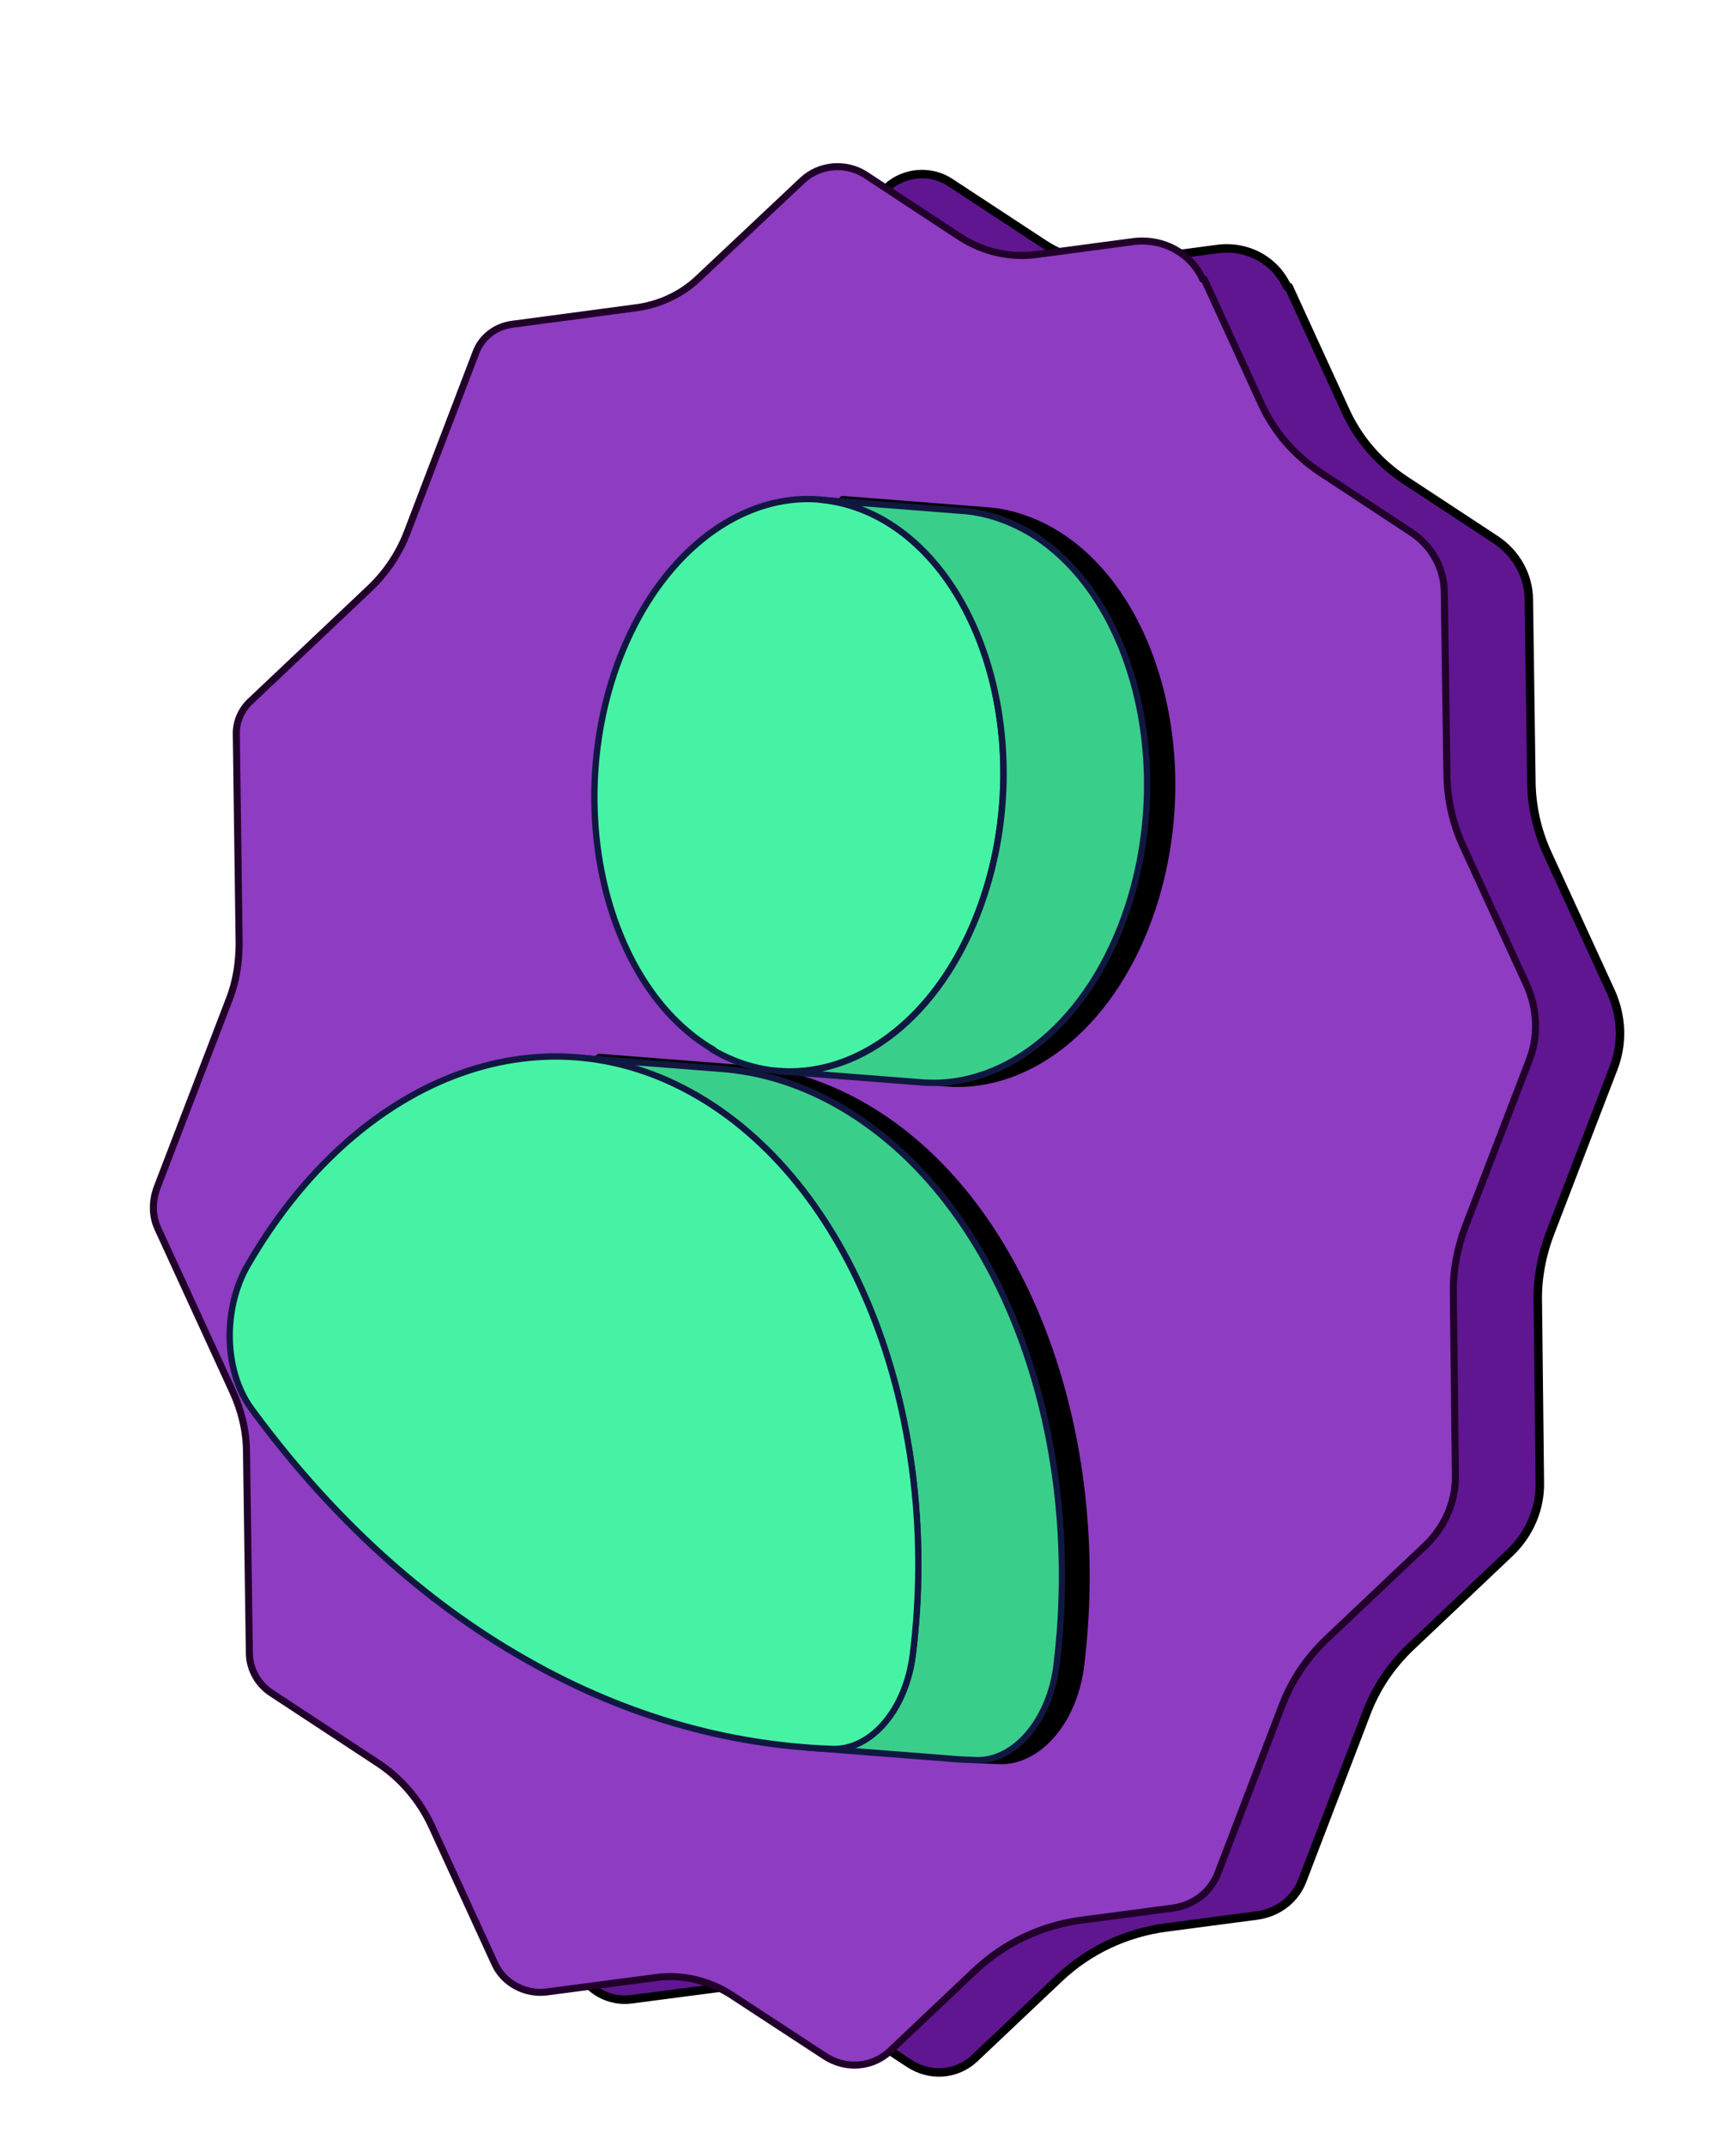 <svg width="17" height="21" viewBox="0 0 17 21" fill="none" xmlns="http://www.w3.org/2000/svg">
<path d="M12.62 2.808L13.176 4.022C13.301 4.297 13.501 4.528 13.756 4.698L14.649 5.285C14.845 5.415 14.967 5.632 14.971 5.86L14.996 7.64C14.997 7.889 15.052 8.135 15.156 8.36L15.78 9.72C15.883 9.956 15.893 10.217 15.801 10.455L15.176 12.081C15.098 12.288 15.055 12.511 15.059 12.734L15.079 14.514C15.084 14.774 14.974 15.021 14.788 15.199L13.821 16.115C13.623 16.302 13.474 16.523 13.379 16.776L12.754 18.407C12.683 18.595 12.514 18.723 12.314 18.751L11.419 18.869C11.025 18.921 10.66 19.094 10.377 19.361L9.543 20.15C9.369 20.314 9.107 20.335 8.901 20.198L7.993 19.604C7.772 19.46 7.504 19.395 7.245 19.433L6.183 19.572C5.972 19.6 5.758 19.488 5.671 19.292L5.06 17.96C4.939 17.696 4.749 17.471 4.498 17.313L3.487 16.647C3.354 16.562 3.272 16.414 3.269 16.26L3.241 14.289C3.24 14.082 3.191 13.879 3.103 13.688L2.375 12.103C2.316 11.979 2.317 11.841 2.359 11.714L3.07 9.86C3.139 9.688 3.167 9.501 3.169 9.315L3.141 7.254C3.139 7.137 3.191 7.021 3.275 6.941L4.451 5.829C4.614 5.674 4.737 5.488 4.816 5.28L5.488 3.522C5.543 3.375 5.678 3.27 5.84 3.247L7.064 3.085C7.285 3.053 7.493 2.957 7.655 2.807L8.687 1.836C8.854 1.682 9.112 1.66 9.303 1.785L10.226 2.391C10.447 2.535 10.72 2.601 10.979 2.563L11.912 2.439C12.209 2.396 12.487 2.547 12.604 2.806L12.62 2.808Z" fill="#5F1690" stroke="black" stroke-width="0.083" stroke-linecap="round" stroke-linejoin="round"/>
<path d="M11.793 2.735L12.349 3.949C12.474 4.225 12.674 4.456 12.929 4.625L13.822 5.213C14.018 5.343 14.14 5.559 14.143 5.788L14.169 7.568C14.17 7.817 14.225 8.063 14.329 8.288L14.953 9.648C15.056 9.883 15.066 10.145 14.974 10.382L14.349 12.008C14.271 12.216 14.227 12.439 14.232 12.662L14.252 14.441C14.257 14.702 14.147 14.948 13.961 15.127L12.994 16.042C12.796 16.23 12.647 16.451 12.552 16.704L11.927 18.335C11.856 18.523 11.687 18.65 11.487 18.679L10.592 18.797C10.198 18.849 9.833 19.022 9.55 19.289L8.716 20.078C8.542 20.242 8.28 20.263 8.074 20.126L7.166 19.532C6.945 19.388 6.677 19.323 6.418 19.36L5.355 19.5C5.145 19.527 4.931 19.416 4.844 19.22L4.233 17.888C4.112 17.623 3.922 17.398 3.671 17.24L2.66 16.575C2.527 16.49 2.445 16.342 2.442 16.188L2.414 14.216C2.413 14.009 2.364 13.807 2.276 13.616L1.548 12.031C1.489 11.907 1.49 11.769 1.532 11.642L2.243 9.788C2.312 9.616 2.34 9.428 2.342 9.243L2.314 7.182C2.312 7.065 2.364 6.949 2.448 6.869L3.624 5.757C3.786 5.602 3.91 5.415 3.989 5.208L4.661 3.45C4.716 3.303 4.851 3.197 5.013 3.175L6.237 3.012C6.458 2.981 6.666 2.885 6.828 2.735L7.86 1.764C8.027 1.609 8.285 1.588 8.476 1.712L9.399 2.319C9.62 2.463 9.893 2.528 10.152 2.491L11.085 2.367C11.382 2.324 11.66 2.475 11.777 2.733L11.793 2.735Z" fill="#8E3CC2" stroke="#21002A" stroke-width="0.069" stroke-linejoin="round"/>
<path d="M10.579 16.306C10.858 14.034 10.035 11.758 8.476 10.845C8.085 10.616 7.681 10.492 7.276 10.464L5.868 10.354C6.273 10.388 6.677 10.507 7.068 10.735C8.627 11.648 9.45 13.924 9.17 16.197C9.105 16.73 8.763 17.139 8.378 17.123C8.299 17.119 8.214 17.114 8.135 17.109L9.543 17.219C9.622 17.228 9.707 17.228 9.786 17.233C10.172 17.243 10.513 16.839 10.579 16.306Z" fill="black" stroke="black" stroke-width="0.076" stroke-linecap="round" stroke-linejoin="round"/>
<path d="M8.253 4.893L9.661 5.003C9.877 5.018 10.096 5.088 10.309 5.21C11.314 5.8 11.749 7.434 11.287 8.867C10.919 10 10.101 10.658 9.276 10.599L7.868 10.489C8.692 10.553 9.511 9.89 9.879 8.758C10.341 7.33 9.906 5.69 8.902 5.1C8.694 4.979 8.474 4.91 8.259 4.894L8.253 4.893Z" fill="black" stroke="black" stroke-width="0.076" stroke-linecap="round" stroke-linejoin="round"/>
<path d="M10.346 16.304C10.625 14.031 9.802 11.756 8.243 10.843C7.852 10.614 7.449 10.49 7.044 10.462L5.636 10.352C6.04 10.386 6.444 10.505 6.835 10.733C8.394 11.646 9.217 13.922 8.938 16.195C8.872 16.733 8.53 17.137 8.145 17.121C8.066 17.117 7.982 17.112 7.903 17.107L9.311 17.217C9.389 17.226 9.474 17.226 9.553 17.231C9.938 17.246 10.28 16.837 10.346 16.304Z" fill="#3ACE8B" stroke="#101841" stroke-width="0.062" stroke-miterlimit="10"/>
<path d="M8.939 16.195C8.873 16.733 8.532 17.137 8.146 17.121C7.106 17.083 6.066 16.786 5.062 16.196C4.062 15.611 3.188 14.782 2.462 13.791C2.189 13.418 2.18 12.807 2.428 12.382C3.479 10.564 5.278 9.82 6.837 10.733C8.395 11.646 9.219 13.922 8.939 16.195Z" fill="#46F3A5" stroke="#101841" stroke-width="0.062" stroke-miterlimit="10"/>
<path d="M6.982 10.274C5.978 9.684 5.543 8.05 6.005 6.621C6.472 5.194 7.66 4.507 8.664 5.097C9.668 5.687 10.104 7.321 9.641 8.755C9.179 10.183 7.987 10.864 6.982 10.279L6.982 10.274Z" fill="#46F3A5" stroke="#101841" stroke-width="0.062" stroke-miterlimit="10"/>
<path d="M8.016 4.891L9.424 5.001C9.639 5.016 9.859 5.086 10.072 5.208C11.076 5.798 11.511 7.432 11.049 8.865C10.682 9.998 9.863 10.656 9.038 10.597L7.63 10.487C8.455 10.551 9.274 9.888 9.641 8.756C10.108 7.328 9.668 5.688 8.664 5.098C8.456 4.977 8.236 4.908 8.016 4.891Z" fill="#3ACE8B" stroke="#101841" stroke-width="0.062" stroke-miterlimit="10"/>
</svg>
